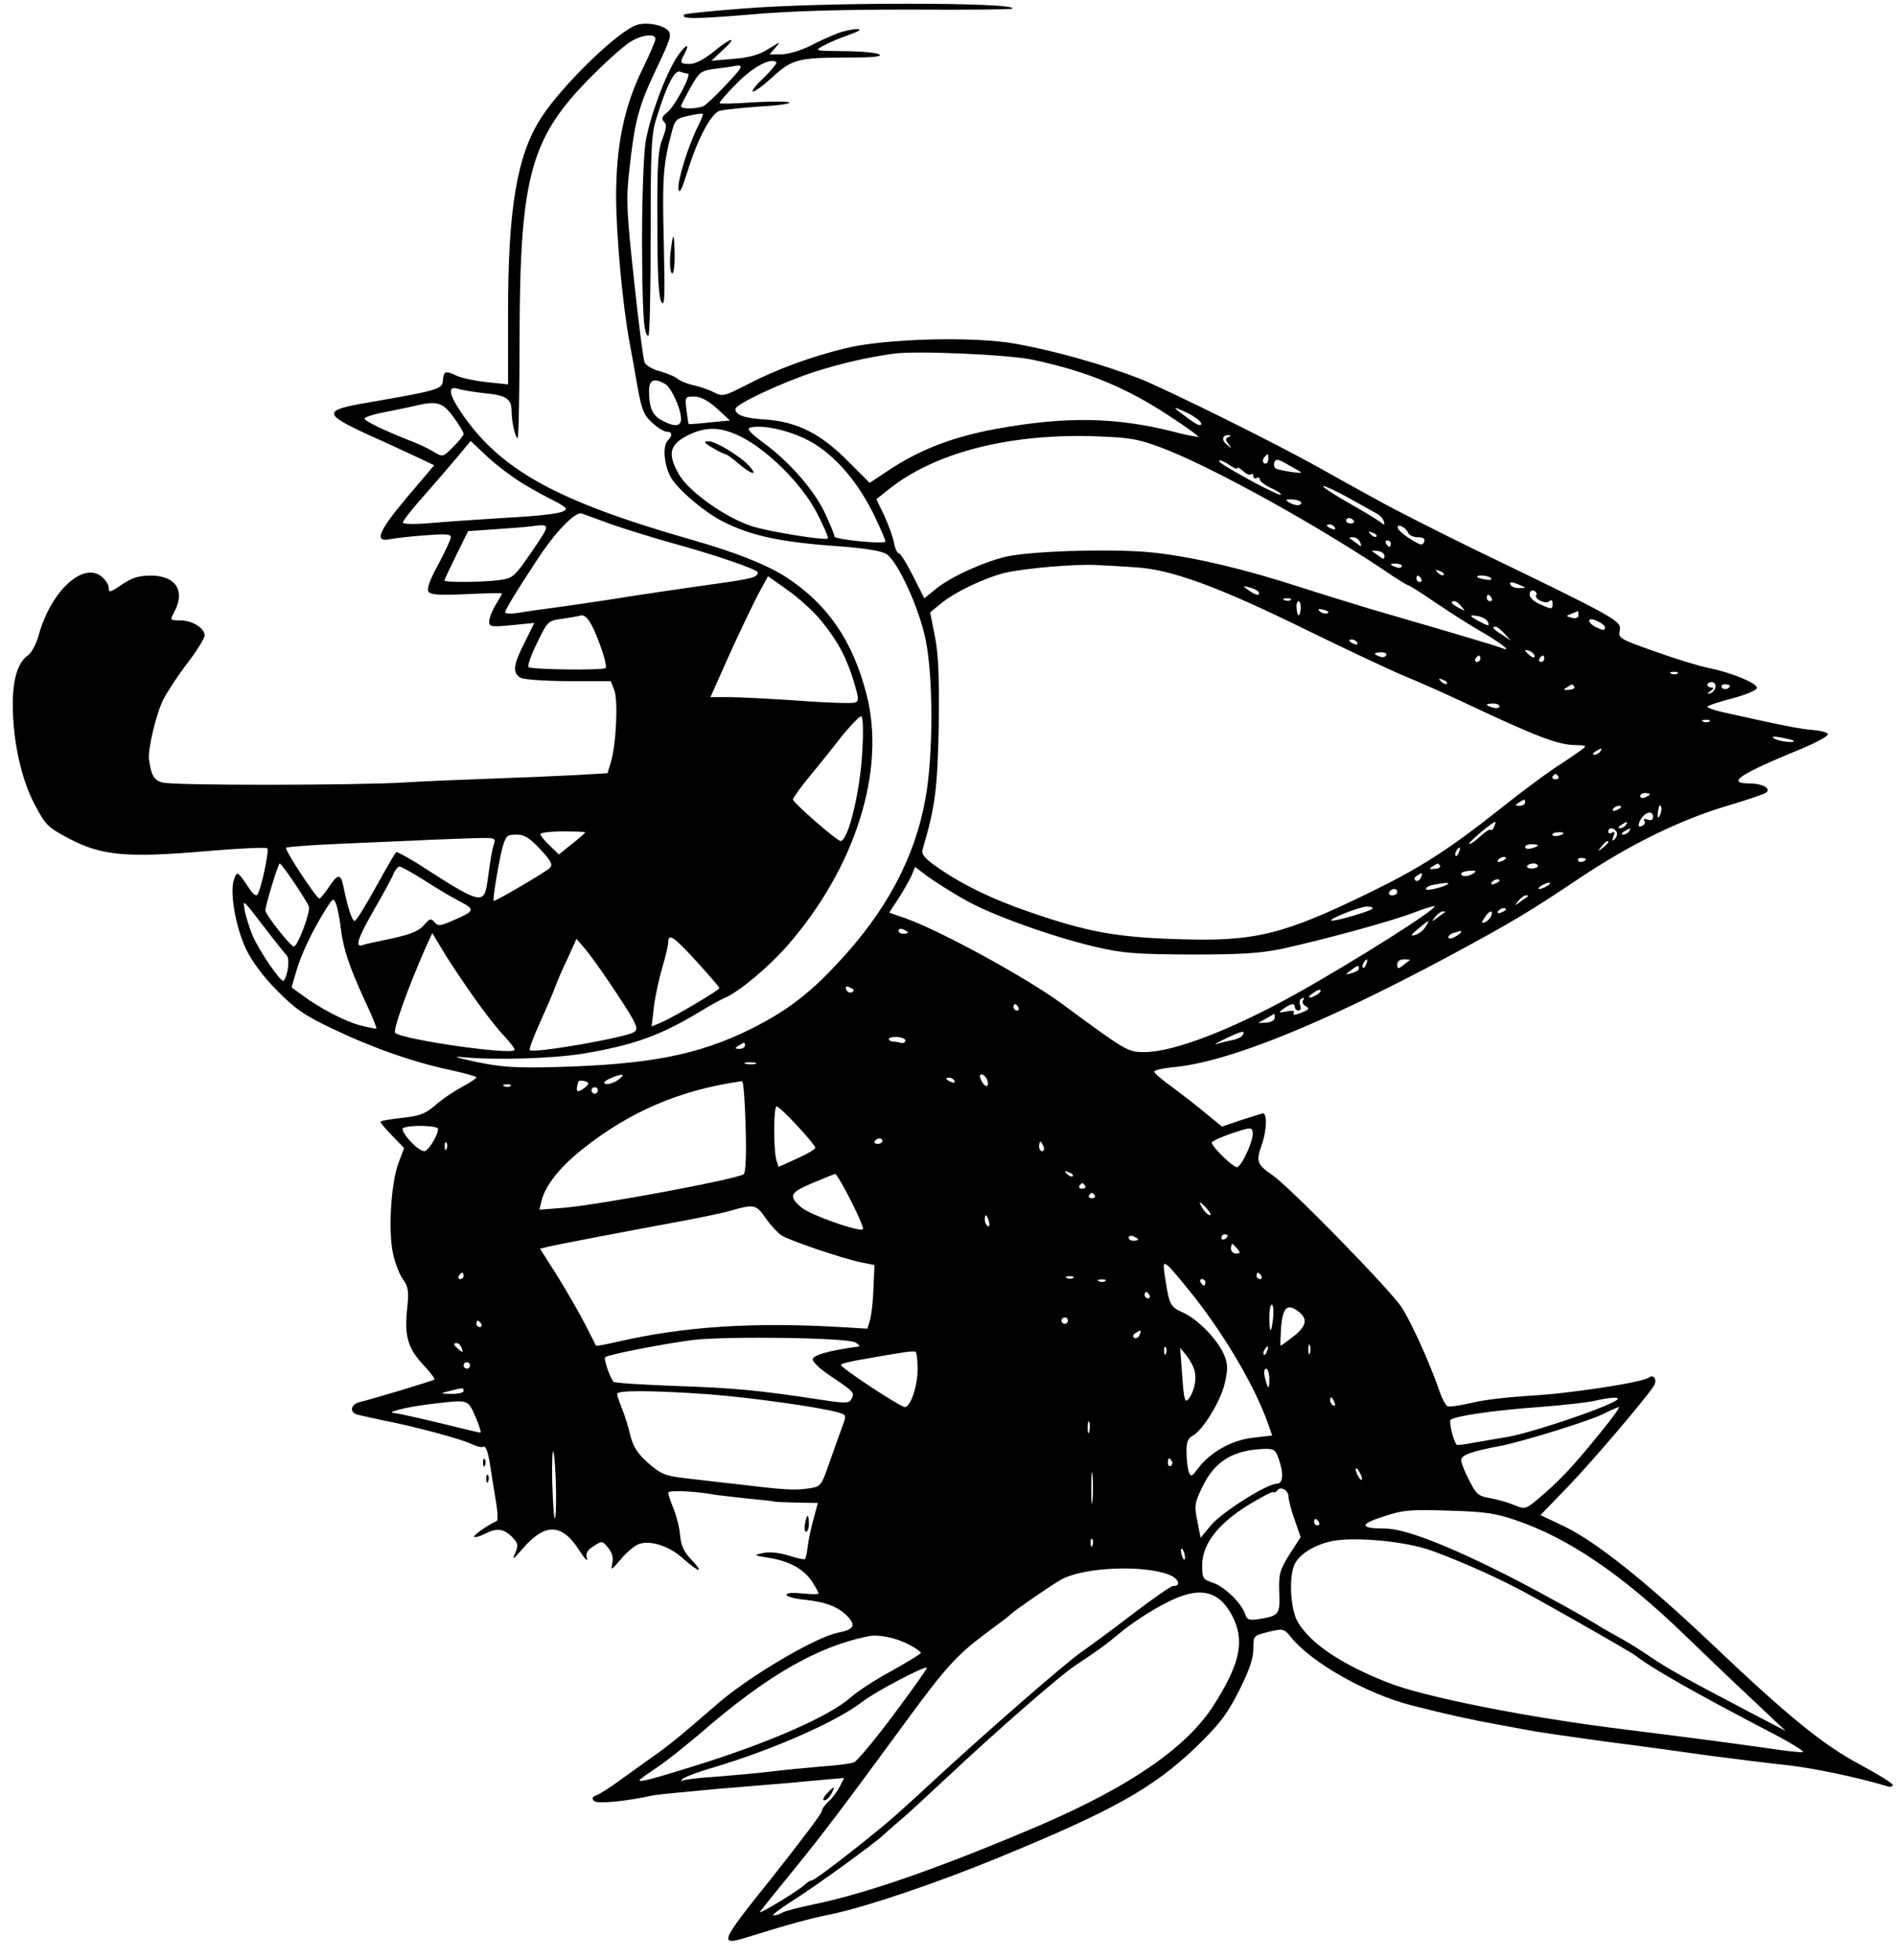 <?xml version="1.0" standalone="no"?>
<!DOCTYPE svg PUBLIC "-//W3C//DTD SVG 20010904//EN"
 "http://www.w3.org/TR/2001/REC-SVG-20010904/DTD/svg10.dtd">
<svg version="1.0" xmlns="http://www.w3.org/2000/svg"
 width="593pt" height="613pt" viewBox="0 0 593 613"
 preserveAspectRatio="xMidYMid meet">

<g transform="translate(0,613) scale(0.1,-0.1)"
fill="#000000" stroke="none">
<path d="M2321 6103 c-96 -7 -177 -16 -180 -18 -15 -15 28 -15 199 -1 133 12
290 16 507 16 173 -1 317 0 319 3 21 20 -592 21 -845 0z"/>
<path d="M1995 6053 c-56 -14 -236 -188 -303 -292 -75 -117 -103 -282 -103
-609 l0 -224 -67 7 c-37 4 -80 13 -96 21 -33 16 -39 13 -41 -18 -2 -25 -20
-30 -235 -67 -141 -24 -141 -35 5 -102 61 -27 131 -60 157 -72 l46 -22 -84
-99 c-91 -108 -105 -143 -54 -132 17 3 66 9 110 12 63 5 80 4 80 -6 0 -7 -18
-45 -39 -85 -25 -45 -37 -76 -31 -85 6 -10 33 -12 119 -8 61 3 111 4 111 2 0
-2 -9 -18 -20 -36 -11 -18 -20 -41 -20 -52 0 -16 6 -17 71 -11 l70 7 -30 -61
c-36 -70 -39 -96 -12 -111 11 -5 79 -10 151 -10 l130 0 11 -27 c13 -33 6 -171
-10 -225 l-11 -36 -103 -6 c-56 -3 -174 -8 -262 -11 -88 -3 -209 -8 -270 -12
-151 -9 -724 -10 -757 0 -26 7 -35 21 -42 72 -4 31 22 142 45 188 12 23 45 74
75 113 30 39 54 78 54 87 0 23 -39 47 -77 47 -32 0 -32 0 -17 28 34 66 3 112
-75 112 -35 0 -58 -7 -85 -25 -43 -29 -46 -30 -46 -12 0 8 -9 22 -20 32 -58
52 -162 -43 -200 -185 -7 -24 -21 -51 -32 -59 -32 -22 -48 -74 -48 -153 0
-114 26 -233 68 -313 35 -66 41 -72 109 -108 101 -53 181 -60 425 -39 103 9
191 13 194 9 7 -7 -21 -136 -32 -146 -3 -3 -12 3 -20 14 -42 63 -42 62 -52 35
-14 -38 4 -146 37 -217 19 -39 53 -86 98 -131 56 -57 86 -78 173 -119 125 -60
254 -105 368 -129 45 -10 82 -20 82 -23 0 -3 -20 -17 -45 -30 -24 -13 -62 -38
-83 -57 -33 -28 -50 -34 -106 -40 -36 -4 -66 -9 -66 -12 0 -4 17 -23 37 -44
l37 -38 -18 -48 c-23 -61 -32 -211 -17 -281 6 -29 20 -66 31 -81 17 -23 19
-38 14 -88 -10 -88 1 -127 48 -178 23 -24 39 -46 37 -48 -5 -4 -193 -61 -232
-70 -30 -7 -36 -32 -9 -40 9 -2 44 -10 77 -17 103 -20 247 -59 278 -74 16 -8
33 -12 37 -10 10 6 17 -15 25 -70 3 -22 11 -67 16 -100 6 -33 7 -61 2 -62 -21
-8 -75 -45 -70 -49 3 -3 19 2 37 11 35 18 59 14 85 -15 16 -17 16 -24 6 -48
-10 -22 -6 -19 23 14 70 82 123 81 177 -3 17 -27 28 -38 25 -27 -5 16 0 26 21
39 26 17 27 17 45 -5 13 -16 17 -32 13 -49 -5 -23 -3 -22 26 12 17 21 43 43
56 48 37 14 98 -6 142 -47 49 -43 65 -45 23 -1 -23 24 -32 44 -35 77 -2 25
-12 62 -21 84 -9 21 -16 43 -16 48 0 9 86 5 150 -7 8 -1 51 -6 95 -11 44 -4
83 -8 88 -10 4 -1 36 -2 71 -3 l64 -1 -14 -52 c-8 -29 -16 -68 -18 -86 -2 -19
-6 -35 -8 -37 -2 -3 -26 2 -53 11 -30 9 -62 12 -80 7 -29 -6 -28 -7 16 -14 66
-10 110 -34 137 -72 12 -18 22 -36 22 -40 0 -3 -22 -3 -50 0 -31 3 -50 2 -50
-4 0 -6 27 -13 60 -16 65 -7 105 -23 134 -55 23 -26 15 -38 -30 -47 -69 -12
-277 -135 -375 -219 -127 -110 -158 -135 -208 -170 -31 -22 -78 -56 -106 -76
-27 -20 -59 -40 -69 -44 -14 -5 -16 -10 -8 -18 10 -10 102 -1 187 18 11 2 101
11 200 20 99 8 203 17 230 19 28 3 76 7 108 10 l57 5 -14 -28 c-8 -15 -23 -36
-35 -46 -12 -11 -21 -24 -21 -31 0 -6 -70 -99 -155 -206 -167 -208 -170 -216
-71 -185 128 40 187 56 261 71 110 24 318 94 516 175 358 147 483 217 615 342
76 74 99 102 138 178 33 66 46 103 46 133 0 42 0 42 48 54 45 11 48 10 69 -16
64 -80 237 -178 378 -214 101 -26 186 -45 275 -61 47 -9 99 -18 115 -21 17 -3
113 -17 215 -31 102 -13 248 -33 325 -44 77 -10 187 -24 245 -30 86 -10 216
-37 313 -66 9 -3 17 -1 17 4 0 5 -45 33 -101 63 -118 63 -226 151 -467 380
-204 193 -359 317 -460 366 l-74 35 89 92 c80 84 246 279 266 313 11 18 -1 37
-16 25 -19 -15 -253 -51 -377 -57 -63 -4 -143 -13 -177 -22 -35 -8 -68 -13
-75 -11 -6 2 -19 26 -28 54 -29 83 -85 207 -115 254 -33 53 -349 376 -405 415
-48 33 -52 43 -35 91 18 50 19 107 3 102 -7 -2 -39 -12 -70 -22 l-56 -19 -49
40 c-26 22 -74 59 -105 82 -32 23 -58 45 -58 50 0 4 28 11 63 14 172 17 465
136 861 348 198 107 245 135 405 242 160 107 315 183 466 228 61 18 114 36
120 41 14 13 -14 28 -52 28 -77 0 -33 29 165 110 45 19 81 39 79 44 -2 6 -22
11 -45 13 -37 2 -115 18 -284 56 -27 6 -48 14 -48 17 0 3 35 15 78 26 45 12
77 26 77 33 0 15 -78 47 -150 62 -27 5 -103 28 -167 51 -113 40 -117 42 -112
67 6 29 -7 37 -461 256 -110 54 -245 122 -300 153 -55 30 -134 74 -175 97
-140 79 -475 244 -563 280 -116 45 -267 88 -391 110 -131 24 -411 16 -531 -14
-111 -27 -216 -66 -307 -113 -72 -37 -78 -39 -105 -25 -15 8 -44 18 -63 22
-19 4 -42 13 -50 20 -8 7 -34 18 -56 24 -23 6 -45 19 -48 28 -4 9 -19 125 -33
257 -23 213 -25 252 -15 341 17 157 29 202 84 318 45 94 50 109 37 122 -16 17
-64 26 -94 18z m55 -45 c0 -6 -18 -48 -40 -93 -58 -118 -83 -240 -83 -400 0
-120 21 -347 43 -461 5 -27 16 -87 24 -134 13 -72 20 -89 46 -112 17 -16 37
-28 45 -28 18 0 19 -12 4 -27 -18 -18 -12 -80 11 -119 25 -39 103 -105 159
-134 93 -47 185 -66 373 -79 77 -6 126 -14 141 -24 35 -23 102 -169 122 -267
24 -116 24 -360 0 -495 -33 -186 -122 -354 -276 -518 -88 -95 -161 -150 -269
-204 -165 -82 -318 -112 -615 -120 -123 -3 -167 0 -245 16 -65 14 -78 19 -42
15 103 -10 283 -4 375 11 161 27 244 57 372 135 28 17 61 35 73 40 43 18 137
97 193 161 214 244 311 550 249 788 -43 167 -121 281 -251 366 -60 39 -161 79
-299 118 -422 121 -597 218 -719 399 -38 57 -41 83 -8 72 12 -4 50 -10 85 -14
66 -6 82 -18 82 -56 0 -33 12 -84 19 -84 3 0 6 141 6 313 1 511 34 629 232
825 46 46 98 92 116 102 36 22 77 26 77 8z m1180 -1003 c169 -36 290 -86 423
-173 54 -35 97 -66 95 -68 -2 -1 -37 5 -78 16 -181 46 -339 48 -553 9 -132
-24 -232 -62 -326 -122 l-71 -47 -68 68 c-84 85 -158 123 -257 130 -67 4 -95
14 -95 33 0 15 150 85 250 117 86 27 160 44 245 56 69 10 363 -3 435 -19z
m-1151 -75 c20 -10 51 -78 51 -110 0 -24 -20 -26 -59 -5 -30 15 -41 39 -41 93
0 34 15 41 49 22z m163 -77 l41 -38 -64 -6 c-35 -4 -65 -6 -65 -5 -1 0 -4 20
-7 44 -5 41 -4 42 24 42 19 0 43 -12 71 -37z m-824 -27 c18 -24 32 -48 32 -53
0 -5 -15 -23 -33 -41 -32 -32 -32 -32 -62 -14 -17 10 -46 24 -65 31 -80 31
-150 64 -150 72 0 4 26 13 58 19 31 6 73 15 92 19 76 19 94 14 128 -33z m2339
-21 c0 -9 -13 -4 -36 13 -57 41 -59 45 -10 22 25 -12 46 -28 46 -35z m-1241
-46 c83 -39 160 -124 215 -234 23 -47 40 -87 38 -89 -9 -8 -159 7 -159 16 0 6
-14 39 -30 74 -35 73 -111 160 -193 220 -43 32 -53 44 -40 47 35 9 109 -6 169
-34z m-198 5 c84 -42 191 -149 237 -238 21 -41 37 -77 34 -80 -8 -7 -189 22
-239 39 -82 27 -194 107 -225 159 -38 65 -32 95 25 124 58 29 104 28 168 -4z
m1312 -33 c156 -58 503 -250 727 -403 23 -15 44 -28 47 -28 3 0 43 -25 88 -56
46 -31 113 -74 151 -95 63 -38 88 -60 50 -44 -16 6 -105 33 -408 121 -49 15
-151 46 -225 70 -171 55 -318 90 -444 105 -114 14 -380 7 -466 -11 -71 -16
-175 -63 -222 -101 l-37 -30 -36 71 c-19 38 -39 70 -44 70 -5 0 -12 15 -15 33
-3 17 -17 55 -30 84 l-25 52 39 31 c143 114 371 173 635 166 116 -4 139 -7
215 -35z m212 32 c-10 -4 -10 -8 0 -21 12 -15 11 -16 -4 -3 -19 14 -15 32 5
30 8 0 8 -2 -1 -6z m-2207 -145 c33 -20 77 -44 98 -54 20 -10 37 -21 37 -25 0
-13 -54 -21 -200 -29 -80 -5 -182 -12 -227 -16 -48 -4 -83 -3 -83 2 0 5 30 44
68 86 37 42 84 97 106 123 l38 46 52 -49 c28 -26 78 -64 111 -84z m2332 77 c0
-8 -4 -15 -9 -15 -10 0 -11 14 -1 23 9 10 10 9 10 -8z m102 -42 c8 -6 -69 6
-79 12 -5 3 -7 12 -4 20 5 11 13 9 42 -8 20 -11 39 -22 41 -24z m-221 21 c12
-8 22 -12 22 -8 0 4 8 0 18 -9 10 -10 22 -14 25 -10 4 3 7 1 7 -6 0 -7 5 -9
10 -6 6 3 10 2 10 -4 0 -6 16 -18 35 -27 20 -9 34 -19 31 -21 -2 -3 -39 15
-83 38 -91 50 -121 69 -107 69 5 0 20 -7 32 -16z m370 -101 c37 -21 76 -42 86
-48 11 -5 22 -17 24 -25 4 -12 2 -13 -9 -4 -8 7 -54 35 -104 63 -49 28 -83 51
-76 51 7 0 43 -17 79 -37z m-148 -15 c0 -11 -22 -10 -40 2 -11 8 -9 9 13 8 15
-1 27 -6 27 -10z m-2151 -70 c47 -16 126 -40 175 -54 143 -39 276 -85 276 -94
0 -16 -17 -20 -162 -40 -78 -11 -186 -27 -238 -35 -52 -9 -144 -22 -205 -31
-60 -8 -126 -17 -147 -21 -21 -3 -38 -2 -38 2 0 8 33 63 99 163 57 88 121 154
141 146 8 -3 53 -19 99 -36z m2315 14 c3 -5 -1 -9 -9 -9 -8 0 -15 4 -15 9 0 4
4 8 9 8 6 0 12 -4 15 -8z m-2570 -96 c-55 -80 -59 -84 -102 -90 -53 -7 -172
-8 -172 -1 0 2 17 38 37 79 l37 75 85 6 c47 3 97 7 111 9 63 8 63 9 4 -78z
m2511 74 c3 -6 -1 -7 -9 -4 -18 7 -21 14 -7 14 6 0 13 -4 16 -10z m229 -16 c3
-8 17 -14 30 -14 18 0 24 -4 20 -15 -5 -12 -12 -10 -42 9 -20 12 -38 28 -40
34 -5 17 25 4 32 -14z m-99 -12 c-3 -3 -11 0 -18 7 -9 10 -8 11 6 5 10 -3 15
-9 12 -12z m-51 -18 c6 -15 4 -15 -11 -3 -10 7 -20 15 -22 16 -2 2 3 3 11 3 9
0 19 -7 22 -16z m96 -4 c0 -5 -2 -10 -4 -10 -3 0 -8 5 -11 10 -3 6 -1 10 4 10
6 0 11 -4 11 -10z m-20 -38 c0 -12 -3 -12 -17 -1 -10 7 -20 14 -22 16 -2 1 6
1 18 0 11 -1 21 -8 21 -15z m-780 -36 c112 -6 261 -61 530 -193 129 -63 271
-130 315 -148 44 -18 125 -54 180 -80 231 -109 299 -135 354 -135 34 -1 35 -2
16 -16 -11 -8 -47 -33 -80 -54 -33 -22 -110 -79 -170 -127 -164 -130 -253
-187 -409 -263 -272 -133 -361 -155 -600 -147 -194 6 -284 22 -469 86 -119 41
-216 89 -294 145 -33 24 -42 36 -37 51 39 133 46 187 50 385 2 153 -1 224 -12
280 l-15 75 33 27 c43 36 139 82 203 97 60 14 222 28 285 24 25 -1 79 -4 120
-7z m834 2 c-3 -4 -11 -5 -19 -1 -21 7 -19 12 4 10 11 0 18 -5 15 -9z m131
-26 c-3 -3 -11 0 -18 7 -9 10 -8 11 6 5 10 -3 15 -9 12 -12z m-1946 -144 c52
-64 78 -113 102 -191 15 -51 16 -59 3 -64 -9 -3 -88 -1 -177 6 -89 6 -188 11
-219 11 l-56 0 58 130 c32 71 73 156 90 189 l32 59 61 -43 c34 -24 82 -67 106
-97z m1876 132 c3 -5 1 -10 -4 -10 -6 0 -11 5 -11 10 0 6 2 10 4 10 3 0 8 -4
11 -10z m219 1 c3 -4 -6 -6 -19 -3 -14 2 -25 6 -25 8 0 8 39 4 44 -5z m91 -21
c19 -8 19 -9 -2 -9 -12 -1 -25 4 -28 9 -7 12 2 12 30 0z m-819 -21 c8 -14 -10
-11 -32 6 -18 13 -18 14 4 8 12 -3 25 -9 28 -14z m869 -10 c-8 -12 30 -30 41
-19 6 6 10 3 10 -8 0 -18 -3 -18 -36 -3 -21 8 -36 22 -36 32 0 9 6 15 13 12 7
-3 11 -9 8 -14z m-140 -9 c3 -5 1 -10 -4 -10 -6 0 -11 5 -11 10 0 6 2 10 4 10
3 0 8 -4 11 -10z m-628 -6 c-3 -3 -12 -4 -19 -1 -8 3 -5 6 6 6 11 1 17 -2 13
-5z m31 -29 c-3 -28 -11 -24 -13 5 -1 11 2 20 7 20 4 0 7 -11 6 -25z m503 8
c13 -15 12 -15 -8 -4 -24 12 -29 21 -14 21 5 0 15 -7 22 -17z m-420 -21 c-7
-2 -18 1 -23 6 -8 8 -4 9 13 5 13 -4 18 -8 10 -11z m786 -6 c0 -8 -8 -11 -21
-8 -19 5 -19 6 0 13 10 4 19 8 20 8 0 1 1 -5 1 -13z m-3061 -91 c14 -37 22
-70 18 -74 -8 -8 -233 -5 -241 3 -4 3 8 38 27 76 33 68 34 69 79 75 25 4 51 8
56 10 18 5 36 -21 61 -90z m2778 69 c5 -12 0 -12 -24 1 -36 19 -38 24 -6 18
14 -3 27 -11 30 -19z m366 -16 c0 -11 -7 -10 -31 2 -28 16 -23 32 6 18 14 -6
25 -15 25 -20z m-314 -20 l19 -21 -27 18 c-29 18 -34 25 -20 25 5 0 17 -10 28
-22z m-461 -28 c3 -6 -1 -7 -9 -4 -18 7 -21 14 -7 14 6 0 13 -4 16 -10z m555
-42 c0 -6 -6 -5 -15 2 -8 7 -15 14 -15 16 0 2 7 1 15 -2 8 -4 15 -11 15 -16z
m-465 2 c-3 -5 -12 -7 -20 -3 -21 7 -19 13 6 13 11 0 18 -4 14 -10z m295 -10
c0 -5 -5 -10 -11 -10 -5 0 -7 5 -4 10 3 6 8 10 11 10 2 0 4 -4 4 -10z m200 0
c0 -5 -5 -10 -11 -10 -5 0 -7 5 -4 10 3 6 8 10 11 10 2 0 4 -4 4 -10z m417
-46 c-3 -3 -12 -4 -19 -1 -8 3 -5 6 6 6 11 1 17 -2 13 -5z m-722 -32 c-3 -3
-11 0 -18 7 -9 10 -8 11 6 5 10 -3 15 -9 12 -12z m840 -11 c-1 -8 -8 -17 -16
-19 -11 -3 -11 -1 1 7 10 7 11 11 3 11 -7 0 -13 4 -13 8 0 5 6 9 14 9 7 0 13
-7 11 -16z m-441 1 c2 -4 -5 -9 -17 -9 -17 -2 -19 0 -7 7 18 12 18 12 24 2z
m486 4 c0 -11 -19 -15 -25 -6 -3 5 1 10 9 10 9 0 16 -2 16 -4z m-720 -65 c0
-5 -9 -7 -20 -4 -11 3 -20 7 -20 9 0 2 9 4 20 4 11 0 20 -4 20 -9z m-1993
-139 c-6 -125 -44 -282 -68 -282 -11 0 -149 120 -149 130 0 5 25 39 56 77 31
37 76 94 101 126 26 31 51 57 56 57 6 0 8 -40 4 -108z m2650 92 c-3 -3 -12 -4
-19 -1 -8 3 -5 6 6 6 11 1 17 -2 13 -5z m262 -60 c10 -9 -45 -3 -59 6 -11 7
-5 8 20 4 19 -4 37 -8 39 -10z m-604 -34 c-3 -5 -12 -10 -18 -10 -7 0 -6 4 3
10 19 12 23 12 15 0z m-131 -78 c3 -5 -1 -9 -9 -9 -8 0 -12 4 -9 9 3 4 7 8 9
8 2 0 6 -4 9 -8z m286 -56 c0 -2 -7 -6 -15 -10 -8 -3 -15 -1 -15 4 0 6 7 10
15 10 8 0 15 -2 15 -4z m-390 -26 c0 -5 -8 -10 -17 -10 -15 0 -16 2 -3 10 19
12 20 12 20 0z m300 -14 c0 -2 -7 -7 -16 -10 -8 -3 -12 -2 -9 4 6 10 25 14 25
6z m126 -11 c-1 -8 -5 -17 -8 -21 -5 -4 -4 16 1 34 3 9 9 -1 7 -13z m-26 -20
c0 -9 -6 -12 -17 -8 -10 4 -14 2 -10 -4 4 -6 0 -13 -8 -16 -10 -4 -12 -1 -8
11 11 30 43 43 43 17z m-497 -30 c-3 -9 -8 -13 -11 -10 -3 3 -18 -7 -34 -22
-15 -14 -30 -24 -33 -22 -4 4 73 69 82 69 1 0 0 -7 -4 -15z m412 5 c-3 -5 -12
-10 -18 -10 -7 0 -6 4 3 10 19 12 23 12 15 0z m-29 -21 c3 -6 1 -16 -5 -22 -9
-9 -10 -7 -5 7 5 13 4 17 -4 12 -7 -4 -12 -2 -12 3 0 14 17 14 26 0z m39 1
c-3 -5 -12 -10 -18 -10 -7 0 -6 4 3 10 19 12 23 12 15 0z m-3265 -3 c0 -2 -18
-18 -41 -36 l-41 -33 -29 28 c-16 15 -29 31 -29 36 0 4 32 8 70 8 39 0 70 -1
70 -3z m3060 -2 c0 -7 -30 -13 -34 -7 -3 4 4 9 15 9 10 1 19 0 19 -2z m-3200
-51 c35 -38 40 -48 29 -59 -16 -14 -172 -106 -175 -102 -4 4 16 121 27 165 11
38 14 42 44 42 26 0 41 -10 75 -46z m-145 17 c-7 -22 -9 -36 -20 -114 -10 -76
-20 -75 -187 32 -50 33 -95 58 -99 56 -4 -3 -32 -52 -64 -110 -32 -58 -61
-105 -66 -105 -8 0 -22 44 -35 108 -8 41 -18 40 -46 -3 -13 -19 -26 -35 -29
-35 -9 0 -110 153 -104 159 3 3 86 9 183 13 97 4 202 9 232 10 30 2 97 4 148
6 91 3 94 3 87 -17z m3485 5 c0 -2 -8 -10 -17 -17 -16 -13 -17 -12 -4 4 13 16
21 21 21 13z m-220 -10 c0 -2 -9 -6 -20 -9 -11 -3 -20 -1 -20 4 0 5 9 9 20 9
11 0 20 -2 20 -4z m-247 -21 c-3 -9 -8 -14 -10 -11 -3 3 -2 9 2 15 9 16 15 13
8 -4z m147 -19 c0 -2 -7 -7 -16 -10 -8 -3 -12 -2 -9 4 6 10 25 14 25 6z m250
-2 c0 -8 -19 -13 -24 -6 -3 5 1 9 9 9 8 0 15 -2 15 -3z m-4040 -74 c22 -33 43
-66 46 -75 6 -16 -35 -125 -47 -125 -10 0 -89 100 -89 113 0 15 40 147 45 147
2 0 23 -27 45 -60z m3584 52 c2 -4 -5 -9 -17 -9 -17 -2 -19 0 -7 7 18 12 18
12 24 2z m306 0 c0 -4 -9 -8 -19 -8 -11 0 -17 4 -15 8 3 4 12 8 20 8 8 0 14
-4 14 -8z m-3481 -46 c38 -25 88 -54 111 -66 47 -24 45 -29 -22 -58 -41 -18
-48 -19 -59 -6 -11 13 -15 12 -33 -9 -15 -18 -42 -29 -101 -42 -44 -9 -86 -18
-92 -21 -24 -7 -13 24 38 113 28 48 55 98 60 111 5 12 13 22 19 22 5 0 41 -20
79 -44z m1684 -57 c79 -47 273 -117 413 -150 86 -20 126 -23 299 -24 157 0
218 4 285 18 132 29 338 85 409 112 36 14 66 23 68 21 8 -8 -249 -171 -437
-276 -200 -111 -380 -180 -470 -180 -53 0 -55 1 -260 152 -112 82 -380 228
-487 266 l-52 18 29 44 c16 25 34 57 41 72 l11 27 41 -31 c23 -16 72 -48 110
-69z m1596 80 c-17 -11 -39 -12 -39 -1 0 4 12 8 27 9 19 1 22 -1 12 -8z m-165
-14 c-4 -8 -11 -12 -16 -9 -6 4 -5 10 3 15 19 12 19 11 13 -6z m246 -9 c0 -2
-7 -7 -16 -10 -8 -3 -12 -2 -9 4 6 10 25 14 25 6z m-161 -10 c-12 -10 -69 -24
-69 -16 0 5 10 11 23 13 31 6 51 8 46 3z m311 -6 c-8 -5 -19 -10 -25 -10 -5 0
-3 5 5 10 8 5 20 10 25 10 6 0 3 -5 -5 -10z m-470 -20 c0 -5 -7 -10 -16 -10
-8 0 -12 5 -9 10 3 6 10 10 16 10 5 0 9 -4 9 -10z m409 -13 c-2 -1 -13 -9 -24
-17 -19 -14 -19 -14 -6 3 7 9 18 17 24 17 6 0 8 -1 6 -3z m-3713 -101 c8 -64
26 -118 75 -225 22 -46 38 -86 36 -87 -2 -2 -25 3 -52 10 -48 13 -125 53 -184
97 l-29 21 15 52 c16 55 51 127 91 191 24 38 25 39 34 16 4 -13 11 -46 14 -75z
m-226 -13 c25 -32 50 -64 57 -71 10 -11 3 -65 -10 -79 -8 -7 -76 93 -96 139
-10 23 -21 59 -25 78 -7 40 -12 45 74 -67z m3452 75 c-8 -8 -111 -38 -126 -37
-21 1 86 44 109 44 13 0 21 -3 17 -7z m418 -2 c0 -2 -7 -7 -16 -10 -8 -3 -12
-2 -9 4 6 10 25 14 25 6z m-191 -9 c-2 -1 -13 -9 -24 -17 -19 -14 -19 -14 -6
3 7 9 18 17 24 17 6 0 8 -1 6 -3z m145 -11 c-3 -8 -12 -17 -20 -20 -11 -4 -12
-2 -1 14 14 23 29 27 21 6z m-206 -35 c-7 -11 -21 -22 -33 -25 -15 -4 -13 0
10 19 36 30 39 31 23 6z m-1618 -17 c0 -2 -7 -4 -15 -4 -8 0 -15 4 -15 10 0 5
7 7 15 4 8 -4 15 -8 15 -10z m1730 1 c0 -2 -9 -9 -20 -15 -12 -6 -20 -7 -20
-1 0 5 8 12 18 14 9 3 18 5 20 6 1 0 2 -1 2 -4z m-3087 -205 c33 -47 76 -102
96 -122 19 -21 33 -39 30 -42 -17 -15 -349 33 -373 54 -8 8 40 141 94 264 l22
48 35 -58 c19 -32 63 -97 96 -144z m696 113 c39 -43 71 -80 71 -83 -1 -7 -142
-90 -181 -107 l-31 -13 7 60 c4 34 16 89 26 123 10 34 19 70 19 80 0 30 17 19
89 -60z m-248 -103 c60 -91 67 -107 53 -117 -23 -17 -315 -68 -327 -57 -3 3
11 40 30 82 19 42 41 93 48 112 7 19 25 62 41 94 l27 60 30 -35 c16 -19 60
-81 98 -139z m2342 95 c-3 -9 -8 -14 -10 -11 -3 3 -2 9 2 15 9 16 15 13 8 -4z
m136 12 c-2 -1 -12 -9 -21 -16 -15 -12 -18 -11 -18 3 0 10 8 16 22 16 12 0 19
-1 17 -3z m-159 -26 c0 -5 -10 -11 -22 -14 -22 -6 -22 -6 -4 8 23 17 26 18 26
6z m-1580 -66 c0 -12 -19 -12 -23 0 -4 9 -1 12 9 8 7 -3 14 -7 14 -8z m1450
-15 c-24 -15 -36 -11 -14 4 10 8 21 12 24 10 2 -3 -2 -9 -10 -14z m-45 -19
c-3 -6 1 -14 10 -18 12 -7 8 -11 -15 -20 -20 -8 -28 -8 -24 -1 5 7 -3 9 -22 5
-27 -5 -27 -4 -9 9 22 16 35 18 35 4 0 -5 5 -10 11 -10 6 0 9 6 6 14 -3 8 -3
17 0 20 10 9 15 7 8 -3z m-890 -21 c3 -5 1 -10 -4 -10 -6 0 -11 5 -11 10 0 6
2 10 4 10 3 0 8 -4 11 -10z m802 -33 c0 -7 -12 -14 -26 -15 l-26 -1 25 14 c14
8 25 14 26 15 0 0 1 -6 1 -13z m-101 -55 c-3 -5 -18 -12 -33 -15 -16 -3 -37
-8 -48 -12 -11 -3 3 5 30 18 50 24 62 26 51 9z m-1054 -17 c-2 -6 -9 -8 -15
-6 -7 2 -18 4 -24 4 -7 0 -13 4 -13 8 0 4 12 7 28 6 15 -1 25 -7 24 -12z
m-502 -15 c0 -5 -8 -10 -17 -10 -15 0 -16 2 -3 10 19 12 20 12 20 0z m33 -57
c-7 -2 -21 -2 -30 0 -10 3 -4 5 12 5 17 0 24 -2 18 -5z m-427 -48 c-19 -15
-46 -20 -46 -10 0 6 40 24 55 24 6 0 1 -6 -9 -14z m1151 0 c9 -25 -4 -29 -17
-6 -7 15 -7 21 0 21 6 0 13 -7 17 -15z m-102 -5 c3 -6 -1 -7 -9 -4 -18 7 -21
14 -7 14 6 0 13 -4 16 -10z m-1145 -8 c0 -4 -9 -13 -19 -19 -18 -11 -21 -5
-12 25 2 6 31 1 31 -6z m492 -134 c3 -92 0 -146 -6 -150 -24 -16 -447 -95
-563 -105 l-76 -6 7 29 c12 47 56 103 126 159 149 119 307 187 501 214 4 1 9
-63 11 -141z m-735 126 c-3 -3 -12 -4 -19 -1 -8 3 -5 6 6 6 11 1 17 -2 13 -5z
m273 -14 c0 -5 -4 -10 -10 -10 -5 0 -10 5 -10 10 0 6 5 10 10 10 6 0 10 -4 10
-10z m624 -111 c31 -33 56 -64 56 -68 0 -5 -26 -20 -57 -34 l-58 -26 -7 22
c-9 34 -9 167 1 167 5 0 34 -27 65 -61z m-1124 -9 c0 -21 -31 -70 -43 -70 -21
0 -81 67 -65 73 24 10 108 7 108 -3z m2530 -74 c-11 -25 -25 -46 -31 -46 -13
0 -79 64 -79 77 0 4 28 17 63 29 58 19 62 20 65 3 2 -10 -6 -38 -18 -63z
m-1140 36 c0 -5 -7 -9 -15 -9 -8 0 -12 4 -9 9 3 4 9 8 15 8 5 0 9 -4 9 -8z
m-1363 -24 c-3 -8 -6 -5 -6 6 -1 11 2 17 5 13 3 -3 4 -12 1 -19z m1867 7 c3
-8 1 -15 -4 -15 -6 0 -10 7 -10 15 0 8 2 15 4 15 2 0 6 -7 10 -15z m91 -93
c-3 -3 -11 0 -18 7 -9 10 -8 11 6 5 10 -3 15 -9 12 -12z m-694 -76 c24 -47 41
-87 38 -90 -10 -10 -163 44 -191 67 -43 36 -39 47 32 77 36 15 68 28 72 29 3
1 26 -37 49 -83z m733 46 c3 -5 -1 -9 -9 -9 -8 0 -12 4 -9 9 3 4 7 8 9 8 2 0
6 -4 9 -8z m30 -30 c3 -5 -1 -9 -9 -9 -8 0 -12 4 -9 9 3 4 7 8 9 8 2 0 6 -4 9
-8z m351 -42 c10 -11 14 -20 9 -20 -5 0 -15 9 -22 20 -7 11 -11 20 -9 20 2 0
12 -9 22 -20z m-1380 -30 c15 -21 37 -45 49 -53 24 -16 192 -73 251 -85 l40
-8 -3 -70 c-1 -38 -6 -82 -10 -99 l-9 -30 -84 5 c-272 16 -490 2 -698 -46 -35
-8 -65 -14 -67 -12 -1 2 -16 31 -33 65 -17 34 -56 101 -86 150 l-56 88 28 7
c31 7 249 49 413 79 58 11 128 25 155 33 74 21 80 20 110 -24z m698 -10 c3
-11 1 -18 -4 -14 -5 3 -9 12 -9 20 0 20 7 17 13 -6z m467 -56 c0 -2 -7 -4 -15
-4 -8 0 -15 4 -15 10 0 5 7 7 15 4 8 -4 15 -8 15 -10z m280 12 c0 -3 -4 -8
-10 -11 -5 -3 -10 -1 -10 4 0 6 5 11 10 11 6 0 10 -2 10 -4z m30 -41 c10 -12
10 -15 -4 -15 -9 0 -16 7 -16 15 0 8 2 15 4 15 2 0 9 -7 16 -15z m-135 -150
c101 -129 191 -284 231 -397 l13 -37 -60 -7 c-66 -7 -135 -46 -172 -96 -19
-26 -22 -27 -29 -11 -3 10 -7 37 -7 60 -1 32 4 45 19 53 32 17 89 110 101 166
10 43 9 59 -2 86 -19 47 -82 112 -128 133 -41 18 -44 24 -57 110 -7 47 -6 49
11 35 9 -8 45 -51 80 -95z m-2285 65 c0 -5 -5 -10 -11 -10 -5 0 -7 5 -4 10 3
6 8 10 11 10 2 0 4 -4 4 -10z m2495 0 c3 -5 1 -10 -4 -10 -6 0 -11 5 -11 10 0
6 2 10 4 10 3 0 8 -4 11 -10z m-588 -6 c-3 -3 -12 -4 -19 -1 -8 3 -5 6 6 6 11
1 17 -2 13 -5z m100 -10 c-3 -3 -12 -4 -19 -1 -8 3 -5 6 6 6 11 1 17 -2 13 -5z
m313 -4 c0 -5 -2 -10 -4 -10 -3 0 -8 5 -11 10 -3 6 -1 10 4 10 6 0 11 -4 11
-10z m-175 -40 c3 -5 1 -10 -4 -10 -6 0 -11 5 -11 10 0 6 2 10 4 10 3 0 8 -4
11 -10z m387 -70 c-2 -22 -6 -40 -8 -40 -2 0 -4 18 -4 40 0 22 3 40 8 40 4 0
6 -18 4 -40z m80 18 c29 -23 24 -45 -16 -77 -22 -17 -40 -30 -41 -29 -1 2 0
29 2 61 6 60 20 72 55 45z m-722 -28 c0 -5 -4 -10 -10 -10 -5 0 -10 5 -10 10
0 6 5 10 10 10 6 0 10 -4 10 -10z m-1835 -10 c3 -5 1 -10 -4 -10 -6 0 -11 5
-11 10 0 6 2 10 4 10 3 0 8 -4 11 -10z m2059 -35 c-4 -8 -11 -12 -16 -9 -6 4
-5 10 3 15 19 12 19 11 13 -6z m-889 -23 c11 -6 16 -12 10 -13 -90 -12 -140
-26 -143 -39 -1 -9 23 -32 63 -58 67 -45 70 -48 56 -70 -6 -11 -25 -10 -102 2
-183 28 -266 36 -449 42 -102 4 -188 9 -191 13 -11 12 -32 72 -26 77 8 8 194
44 277 54 109 12 480 7 505 -8z m-1231 -18 c5 -14 4 -15 -9 -4 -17 14 -19 20
-6 20 5 0 12 -7 15 -16z m2653 -16 c-3 -7 -5 -2 -5 12 0 14 2 19 5 13 2 -7 2
-19 0 -25z m-450 0 c-3 -8 -6 -5 -6 6 -1 11 2 17 5 13 3 -3 4 -12 1 -19z m316
7 c-3 -9 -8 -14 -10 -11 -3 3 -2 9 2 15 9 16 15 13 8 -4z m-1093 -56 c0 -53
-22 -119 -40 -119 -14 0 -200 122 -200 132 0 3 33 12 73 18 39 7 90 16 112 19
22 4 43 6 48 4 4 -2 7 -27 7 -54z m866 -5 c7 -26 0 -60 -15 -84 -15 -22 -18
-12 -24 75 l-6 80 20 -24 c10 -13 22 -34 25 -47z m-2266 16 c0 -5 -4 -10 -10
-10 -5 0 -10 5 -10 10 0 6 5 10 10 10 6 0 10 -4 10 -10z m2500 -42 c0 -36 -4
-35 -14 5 -4 16 -2 27 4 27 5 0 10 -14 10 -32z m-2520 -38 c0 -5 -17 -9 -37
-9 -38 1 -38 1 -8 9 43 11 45 11 45 0z m765 -10 c131 -10 347 -40 407 -57 26
-8 26 -8 11 -48 -8 -22 -26 -72 -40 -112 -25 -72 -26 -72 -67 -78 -42 -6 -75
-4 -231 15 -49 5 -120 14 -157 18 -58 7 -72 13 -111 47 -34 31 -47 51 -56 88
-6 26 -18 64 -26 83 -8 20 -15 40 -15 45 0 12 113 11 285 -1z m1959 -26 c3 -8
2 -12 -4 -9 -6 3 -10 10 -10 16 0 14 7 11 14 -7z m886 12 c0 -16 -284 -113
-360 -122 -19 -3 -59 -10 -88 -15 -30 -6 -55 -9 -56 -7 -11 13 -25 73 -19 78
14 12 137 30 278 40 77 6 156 15 175 20 40 9 70 12 70 6z m-3573 -56 c12 -28
19 -50 15 -50 -4 0 -61 14 -127 30 -66 16 -129 30 -140 31 -34 1 33 19 110 28
123 15 117 16 142 -39z m3517 -52 c-86 -106 -128 -150 -186 -199 -46 -39 -47
-40 -81 -26 -19 8 -53 18 -76 22 -37 6 -44 12 -66 56 -14 26 -25 55 -25 63 0
16 34 28 126 45 73 15 284 80 324 102 19 10 39 18 43 19 5 0 -22 -37 -59 -82z
m-1597 5 c-3 -10 -5 -4 -5 12 0 17 2 24 5 18 2 -7 2 -21 0 -30z m-1668 -182
c1 -52 -1 -92 -4 -89 -3 3 -6 56 -8 118 -1 62 1 102 4 89 4 -13 7 -66 8 -118z
m2260 98 c17 -48 14 -79 -6 -79 -31 0 -171 -89 -205 -129 l-33 -40 -10 52
c-10 48 -9 57 16 108 39 80 95 114 191 118 32 1 37 -2 47 -30z m-334 -8 c3 -5
2 -12 -3 -15 -5 -3 -9 1 -9 9 0 17 3 19 12 6z m-248 -123 c-2 -24 -4 -7 -4 37
0 44 2 63 4 43 2 -21 2 -57 0 -80z m843 67 c0 -5 -5 -3 -10 5 -5 8 -10 20 -10
25 0 6 5 3 10 -5 5 -8 10 -19 10 -25z m-230 -55 c0 -9 8 -42 19 -72 l19 -55
-35 -54 c-30 -49 -34 -60 -32 -118 3 -70 -1 -74 -63 -84 -31 -5 -38 -2 -43 14
-11 35 -65 87 -100 99 -33 11 -35 14 -35 55 0 65 47 127 140 186 41 25 78 45
82 43 4 -3 9 0 13 5 9 15 35 1 35 -19z m711 -74 c163 -55 331 -169 524 -355
61 -59 157 -151 215 -205 l105 -99 -115 60 c-202 106 -254 135 -310 173 -30
21 -73 47 -95 59 -22 12 -47 26 -55 31 -48 31 -199 114 -285 158 -197 100
-332 152 -393 152 -79 0 -82 13 -7 37 63 21 84 23 205 19 112 -3 148 -8 211
-30z m-616 -6 c3 -5 1 -10 -4 -10 -6 0 -11 5 -11 10 0 6 2 10 4 10 3 0 8 -4
11 -10z m-708 -72 c-3 -8 -6 -5 -6 6 -1 11 2 17 5 13 3 -3 4 -12 1 -19z m1063
-18 c89 -33 171 -69 260 -114 65 -33 356 -199 375 -213 49 -39 187 -117 407
-232 71 -36 123 -68 117 -70 -6 -2 -59 4 -117 13 -112 16 -274 37 -427 56
-313 38 -641 103 -756 149 -144 57 -238 120 -279 187 -23 37 -30 137 -12 180
14 33 62 63 119 75 73 14 232 -1 313 -31z m-774 -16 c1 -9 0 -13 -4 -10 -3 4
-7 14 -8 22 -1 9 0 13 4 10 3 -4 7 -14 8 -22z m-48 -59 c30 -13 37 -35 10 -35
-6 0 -62 -39 -125 -87 -64 -49 -136 -102 -162 -120 -50 -35 -294 -247 -468
-408 -59 -55 -128 -117 -153 -137 -92 -76 -212 -168 -220 -168 -5 0 -15 -6
-22 -13 -21 -20 -153 -100 -141 -85 5 7 52 65 104 129 93 114 159 202 344 454
129 177 166 218 254 284 42 31 78 58 81 62 9 10 134 96 160 110 73 39 259 46
338 14z m157 -77 c15 -11 36 -41 46 -66 31 -71 13 -143 -66 -266 -84 -131
-261 -253 -545 -375 -307 -131 -539 -212 -704 -246 -43 -9 -87 -20 -97 -25
-10 -6 -23 -10 -30 -10 -7 0 18 19 55 43 68 42 257 179 287 207 9 8 31 28 50
44 19 15 86 77 149 136 160 150 357 322 405 353 75 50 90 61 141 103 27 23 84
61 125 83 87 48 141 53 184 19z m-972 -141 c20 -10 37 -22 37 -26 0 -3 -41
-28 -91 -56 -50 -27 -107 -64 -127 -82 -67 -60 -259 -144 -492 -216 -131 -41
-170 -51 -170 -44 0 2 25 20 55 40 30 20 91 69 137 108 205 178 364 270 523
302 31 7 87 -4 128 -26z m-48 -219 c-59 -79 -115 -146 -124 -149 -9 -4 -54
-10 -101 -13 -47 -4 -119 -11 -160 -16 -41 -5 -118 -12 -170 -16 -52 -3 -99
-9 -105 -12 -7 -3 -7 -2 0 5 6 6 51 23 100 37 187 56 385 144 463 205 38 30
194 112 201 106 2 -2 -45 -68 -104 -147z"/>
<path d="M2228 4730 c18 -11 36 -20 40 -20 4 0 23 -13 42 -30 41 -34 62 -40
34 -8 -28 31 -105 78 -128 78 -17 0 -15 -4 12 -20z"/>
<path d="M2620 6026 c-20 -8 -59 -25 -87 -40 -29 -14 -69 -26 -89 -26 l-37 0
19 22 c17 19 15 18 -21 -4 -29 -19 -60 -28 -110 -32 l-70 -6 33 31 c51 46 32
45 -24 -1 -31 -25 -59 -40 -76 -40 -31 0 -33 3 -17 32 19 36 3 29 -23 -9 -37
-57 -86 -189 -99 -268 -6 -39 -11 -174 -11 -308 1 -227 5 -297 20 -297 4 0 7
141 7 313 0 274 2 319 19 370 31 101 56 149 73 143 8 -3 19 -6 24 -6 14 0 -40
-103 -65 -122 -16 -13 -18 -20 -9 -29 9 -9 7 -21 -5 -53 -14 -34 -17 -78 -16
-266 0 -163 4 -231 13 -245 10 -16 11 19 7 190 -5 200 -2 240 25 342 10 39 15
43 53 51 22 5 42 8 44 6 2 -1 -5 -19 -16 -41 -30 -60 -64 -170 -60 -195 3 -16
11 1 27 52 33 107 75 186 103 194 13 3 70 9 126 13 57 3 98 9 90 13 -7 3 -58
3 -113 0 -55 -4 -102 -5 -104 -3 -3 2 21 30 53 62 52 53 108 82 124 66 3 -2
-14 -23 -37 -46 -62 -59 -42 -61 23 -2 63 58 81 63 241 63 75 0 105 3 95 10
-8 5 -58 10 -110 10 -93 1 -94 1 -65 17 16 9 52 24 80 34 34 12 42 18 25 18
-14 0 -41 -6 -60 -13z m-351 -163 c-30 -32 -61 -61 -69 -65 -21 -9 -70 -10
-70 0 0 4 14 30 30 59 28 49 33 52 77 58 27 3 55 7 63 9 27 4 24 -3 -31 -61z"/>
<path d="M2097 5338 c-3 -29 -1 -57 4 -62 5 -6 9 15 9 52 0 34 -2 62 -4 62 -2
0 -6 -24 -9 -52z"/>
<path d="M1511 1554 c0 -11 3 -14 6 -6 3 7 2 16 -1 19 -3 4 -6 -2 -5 -13z"/>
<path d="M1521 1504 c0 -11 3 -14 6 -6 3 7 2 16 -1 19 -3 4 -6 -2 -5 -13z"/>
<path d="M2518 1365 c-3 -14 -1 -25 3 -25 5 0 9 11 9 25 0 14 -2 25 -4 25 -2
0 -6 -11 -8 -25z"/>
<path d="M2585 520 c-10 -11 -13 -20 -7 -20 6 0 16 9 22 20 6 11 9 20 7 20 -2
0 -12 -9 -22 -20z"/>
</g>
</svg>
